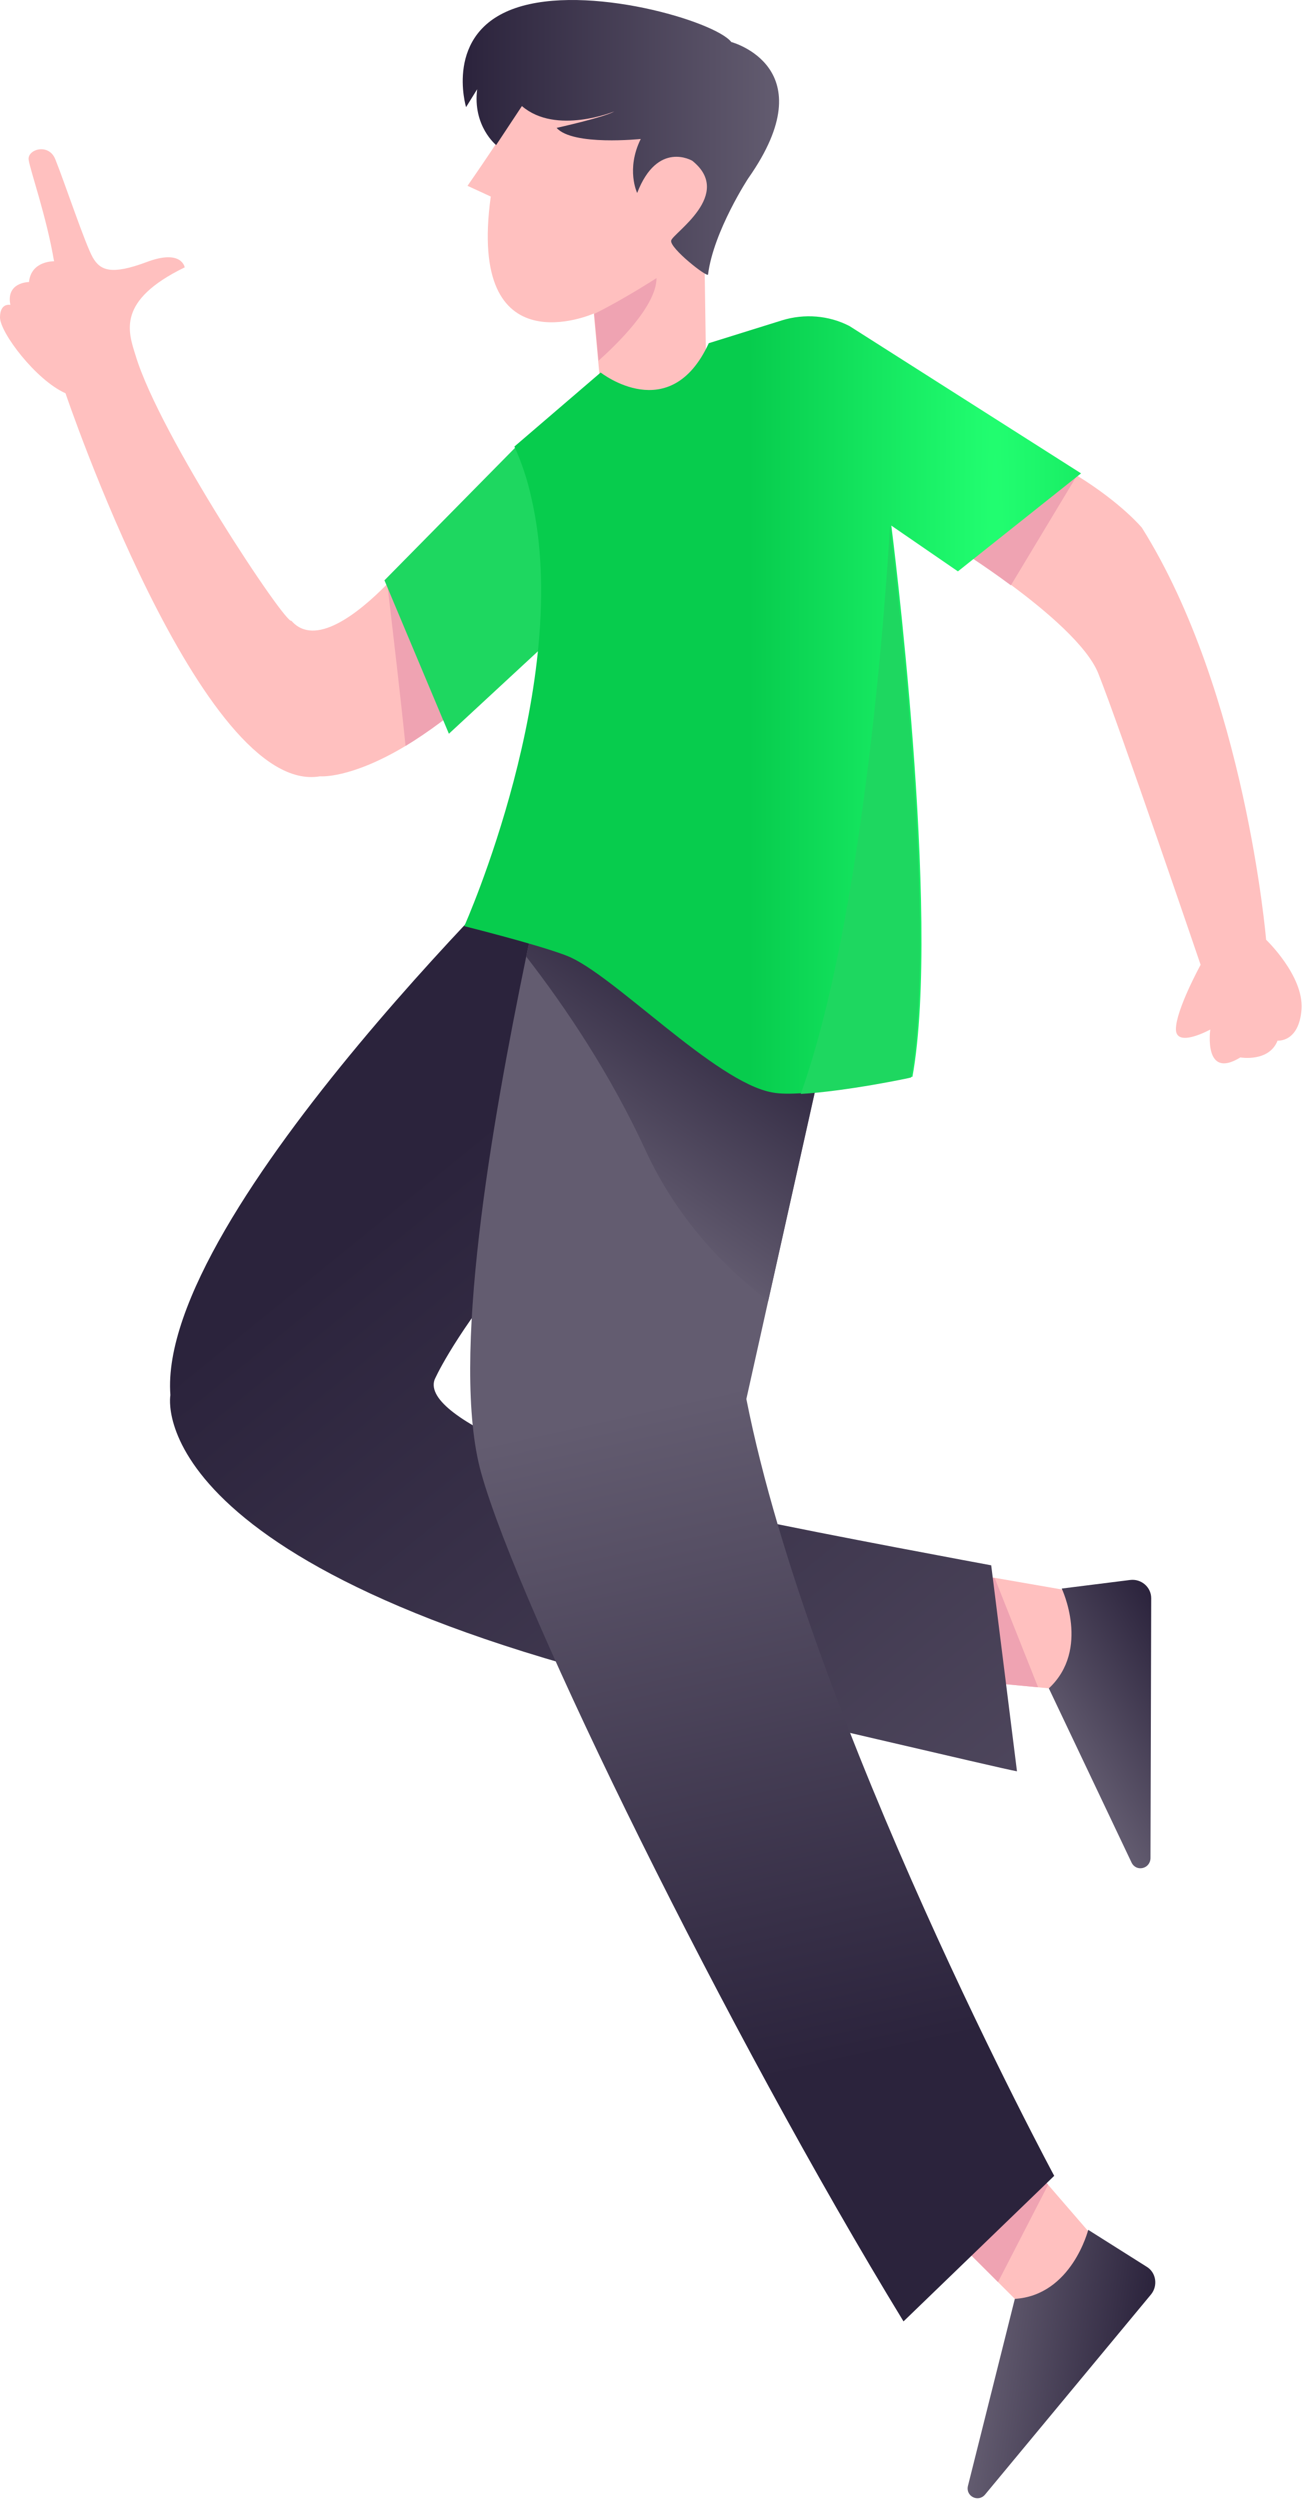<svg width="196" height="375" viewBox="0 0 196 375" fill="none" xmlns="http://www.w3.org/2000/svg">
<path d="M164.766 336.344L154.29 346.805L149.777 342.299L139.839 332.374L152.088 321.645L157.299 327.707L164.766 336.344Z" fill="#FFC0BF"/>
<path d="M172.072 339.99L163.315 334.465C163.315 334.465 160.844 344.282 152.302 344.819L145.265 372.876C144.889 374.432 146.823 375.398 147.843 374.164L172.77 344.121C173.791 342.834 173.522 340.849 172.072 339.99Z" fill="url(#paint0_linear_175_174)"/>
<path d="M161.65 238.814L160.2 253.513L155.794 253.084L139.946 251.582L142.471 235.541L149.294 236.668L161.65 238.814Z" fill="#FFC0BF"/>
<path d="M169.601 236.988L159.34 238.276C159.34 238.276 163.691 247.396 157.406 253.243L169.816 279.369C170.514 280.818 172.609 280.335 172.663 278.726L172.77 239.724C172.77 238.061 171.266 236.774 169.601 236.988Z" fill="url(#paint1_linear_175_174)"/>
<path d="M72.579 103.033C68.066 107.056 64.144 109.899 60.867 111.884C52.54 116.874 48.028 116.444 48.028 116.444C30.299 119.502 9.831 58.988 9.831 58.988C5.372 57.003 0 49.868 0 47.615C0 45.362 1.558 45.737 1.558 45.737C0.86 42.304 4.351 42.304 4.351 42.304C4.674 39.085 8.112 39.193 8.112 39.193C6.984 32.487 4.513 25.512 4.298 23.957C4.083 22.401 7.36 21.382 8.327 23.957C9.724 27.444 12.786 36.617 13.914 38.602C15.042 40.587 16.708 41.285 22.026 39.3C27.291 37.315 27.721 40.105 27.721 40.105C17.46 45.094 19.233 49.761 20.361 53.355C23.96 65.319 42.978 93.859 43.73 93.108C47.222 97.131 53.668 92.142 58.127 87.582C60.975 84.685 63.07 82.003 63.07 82.003L72.579 103.033Z" fill="#FFC0BF"/>
<path d="M72.579 103.033C68.066 107.056 64.144 109.899 60.867 111.884C60.169 105.071 59.041 95.361 58.127 87.636C60.975 84.739 63.07 82.057 63.07 82.057L72.579 103.033Z" fill="#EFA3B2"/>
<path d="M78.327 66.123L57.697 87.045L67.368 110.06L86.493 92.356L78.327 66.123Z" fill="#1ED760"/>
<path d="M155.794 253.084L139.946 251.582L142.525 235.541L149.294 236.721C151.443 242.14 154.183 249.06 155.794 253.084Z" fill="#EFA3B2"/>
<path d="M152.625 265.689C150.637 265.368 113.622 256.623 107.015 255.175C20.415 236.237 25.572 209.253 25.572 209.253C23.477 181.893 83.753 124.49 83.753 124.49L120.015 148.471C74.889 184.414 65.219 206.946 65.219 206.946C63.07 213.008 87.621 221.913 106.961 226.473C109.002 226.956 110.99 227.385 112.87 227.815C122.97 230.014 148.757 234.789 148.757 234.789L152.625 265.689Z" fill="url(#paint2_linear_175_174)"/>
<path d="M157.299 327.707L149.777 342.299L139.839 332.374L152.088 321.645L157.299 327.707Z" fill="#EFA3B2"/>
<path d="M158.212 326.364L135.595 348.199C109.271 305.12 77.951 241.494 72.203 220.894C67.529 204.049 73.814 168.534 78.972 143.481C81.496 131.196 83.645 122.666 83.645 122.666L126.945 143.052L115.288 195.143L112.011 209.843C121.627 258.447 158.212 326.364 158.212 326.364Z" fill="url(#paint3_linear_175_174)"/>
<path d="M195.334 151.367C194.958 156.41 191.734 156.088 191.734 156.088C190.445 159.361 186.147 158.61 186.147 158.61C180.56 162.043 181.635 154.425 181.635 154.425C181.635 154.425 176.477 157.269 176.477 154.372C176.477 151.475 180.184 144.715 180.184 144.715C180.184 144.715 167.882 108.611 164.82 100.993C163.154 96.862 157.03 91.658 151.819 87.796C147.414 84.523 143.653 82.216 143.653 82.216L155.042 67.785C157.567 68.965 159.77 70.199 161.704 71.379C168.365 75.51 171.374 79.158 171.374 79.158C186.899 103.89 190.015 140.96 190.015 140.96C190.015 140.96 195.656 146.325 195.334 151.367Z" fill="#FFC0BF"/>
<path d="M126.892 143.106L115.288 195.143C108.411 189.886 101.535 182.59 96.915 172.611C91.596 161.077 84.881 151.099 78.971 143.481C81.496 131.196 83.645 122.666 83.645 122.666L126.892 143.106Z" fill="url(#paint4_linear_175_174)"/>
<path d="M105.725 38.601L106.155 67.624L90.898 66.444L89.77 54.105L89.125 47.077V47.024C89.125 47.024 70.054 55.5 73.653 29.481L70.161 27.872C70.161 27.872 76.662 18.591 78.864 14.406L88.48 7.057L111.151 24.277L105.725 38.601Z" fill="#FFC0BF"/>
<path d="M161.596 71.379L151.711 87.796C147.306 84.523 143.546 82.216 143.546 82.216L154.935 67.785C157.513 68.965 159.716 70.146 161.596 71.379Z" fill="#EFA3B2"/>
<path d="M106.262 41.177C106.209 41.713 100.46 37.207 100.729 36.08C100.998 34.954 110.184 29.16 103.899 24.117C103.899 24.117 98.688 21.006 95.625 28.945C95.625 28.945 93.906 25.405 96.162 20.845C96.162 20.845 85.955 21.918 83.538 19.182C83.538 19.182 90.79 17.572 92.187 16.714C92.187 16.714 83.43 20.308 78.327 15.909L74.459 21.757C74.459 21.757 70.913 18.913 71.612 13.388L69.946 16.07C69.946 16.07 66.562 4.911 77.36 1.21C88.104 -2.492 107.337 3.195 109.754 6.306C109.754 6.306 123.991 10.062 112.333 26.692C112.387 26.585 107.068 34.686 106.262 41.177Z" fill="url(#paint5_linear_175_174)"/>
<path d="M162.241 71.004L143.76 85.704L133.768 78.837C133.768 78.837 141.289 137.366 136.938 161.507C136.938 161.507 127.106 163.546 120.391 163.975C118.565 164.082 117.007 164.082 115.932 163.867C107.337 162.365 91.972 146.057 85.096 143.374C84.827 143.267 84.558 143.16 84.236 143.052C79.562 141.389 69.677 138.922 69.677 138.922C69.677 138.922 86.063 102.281 79.777 74.813C79.186 72.077 78.327 69.448 77.199 66.981L90.146 55.876C90.146 55.876 100.568 64.084 106.37 51.477L117.383 48.043C120.714 47.024 124.367 47.292 127.483 48.902L162.241 71.004Z" fill="url(#paint6_diamond_175_174)"/>
<path d="M120.177 164.083C130.652 134.792 133.553 78.945 133.553 78.945C133.553 78.945 141.074 137.474 136.723 161.616C136.723 161.669 126.892 163.708 120.177 164.083Z" fill="#1ED760"/>
<path d="M98.526 41.713C98.526 45.951 92.402 51.799 89.823 54.105L89.179 47.078C93.369 45.039 98.526 41.713 98.526 41.713Z" fill="#EFA3B2"/>
<defs>
<linearGradient id="paint0_linear_175_174" x1="171.355" y1="356.8" x2="147.786" y2="353.584" gradientUnits="userSpaceOnUse">
<stop stop-color="#2B233C"/>
<stop offset="1" stop-color="#635C70"/>
</linearGradient>
<linearGradient id="paint1_linear_175_174" x1="179.868" y1="250.446" x2="159.645" y2="262.96" gradientUnits="userSpaceOnUse">
<stop stop-color="#2B233C"/>
<stop offset="1" stop-color="#635C70"/>
</linearGradient>
<linearGradient id="paint2_linear_175_174" x1="65.979" y1="173.66" x2="197.913" y2="335.855" gradientUnits="userSpaceOnUse">
<stop stop-color="#2B233C"/>
<stop offset="1" stop-color="#635C70"/>
</linearGradient>
<linearGradient id="paint3_linear_175_174" x1="127.886" y1="309.198" x2="105.625" y2="209.017" gradientUnits="userSpaceOnUse">
<stop stop-color="#2B233C"/>
<stop offset="1" stop-color="#635C70"/>
</linearGradient>
<linearGradient id="paint4_linear_175_174" x1="108.398" y1="145.964" x2="86.95" y2="177.107" gradientUnits="userSpaceOnUse">
<stop stop-color="#2B233C"/>
<stop offset="1" stop-color="#635C70"/>
</linearGradient>
<linearGradient id="paint5_linear_175_174" x1="69.513" y1="20.554" x2="116.971" y2="20.554" gradientUnits="userSpaceOnUse">
<stop stop-color="#2B233C"/>
<stop offset="1" stop-color="#635C70"/>
</linearGradient>
<radialGradient id="paint6_diamond_175_174" cx="0" cy="0" r="1" gradientUnits="userSpaceOnUse" gradientTransform="translate(149.403 138.324) rotate(-180) scale(37.053 1657.35)">
<stop stop-color="#22FF71"/>
<stop offset="1" stop-color="#07CC4D"/>
</radialGradient>
</defs>
</svg>
